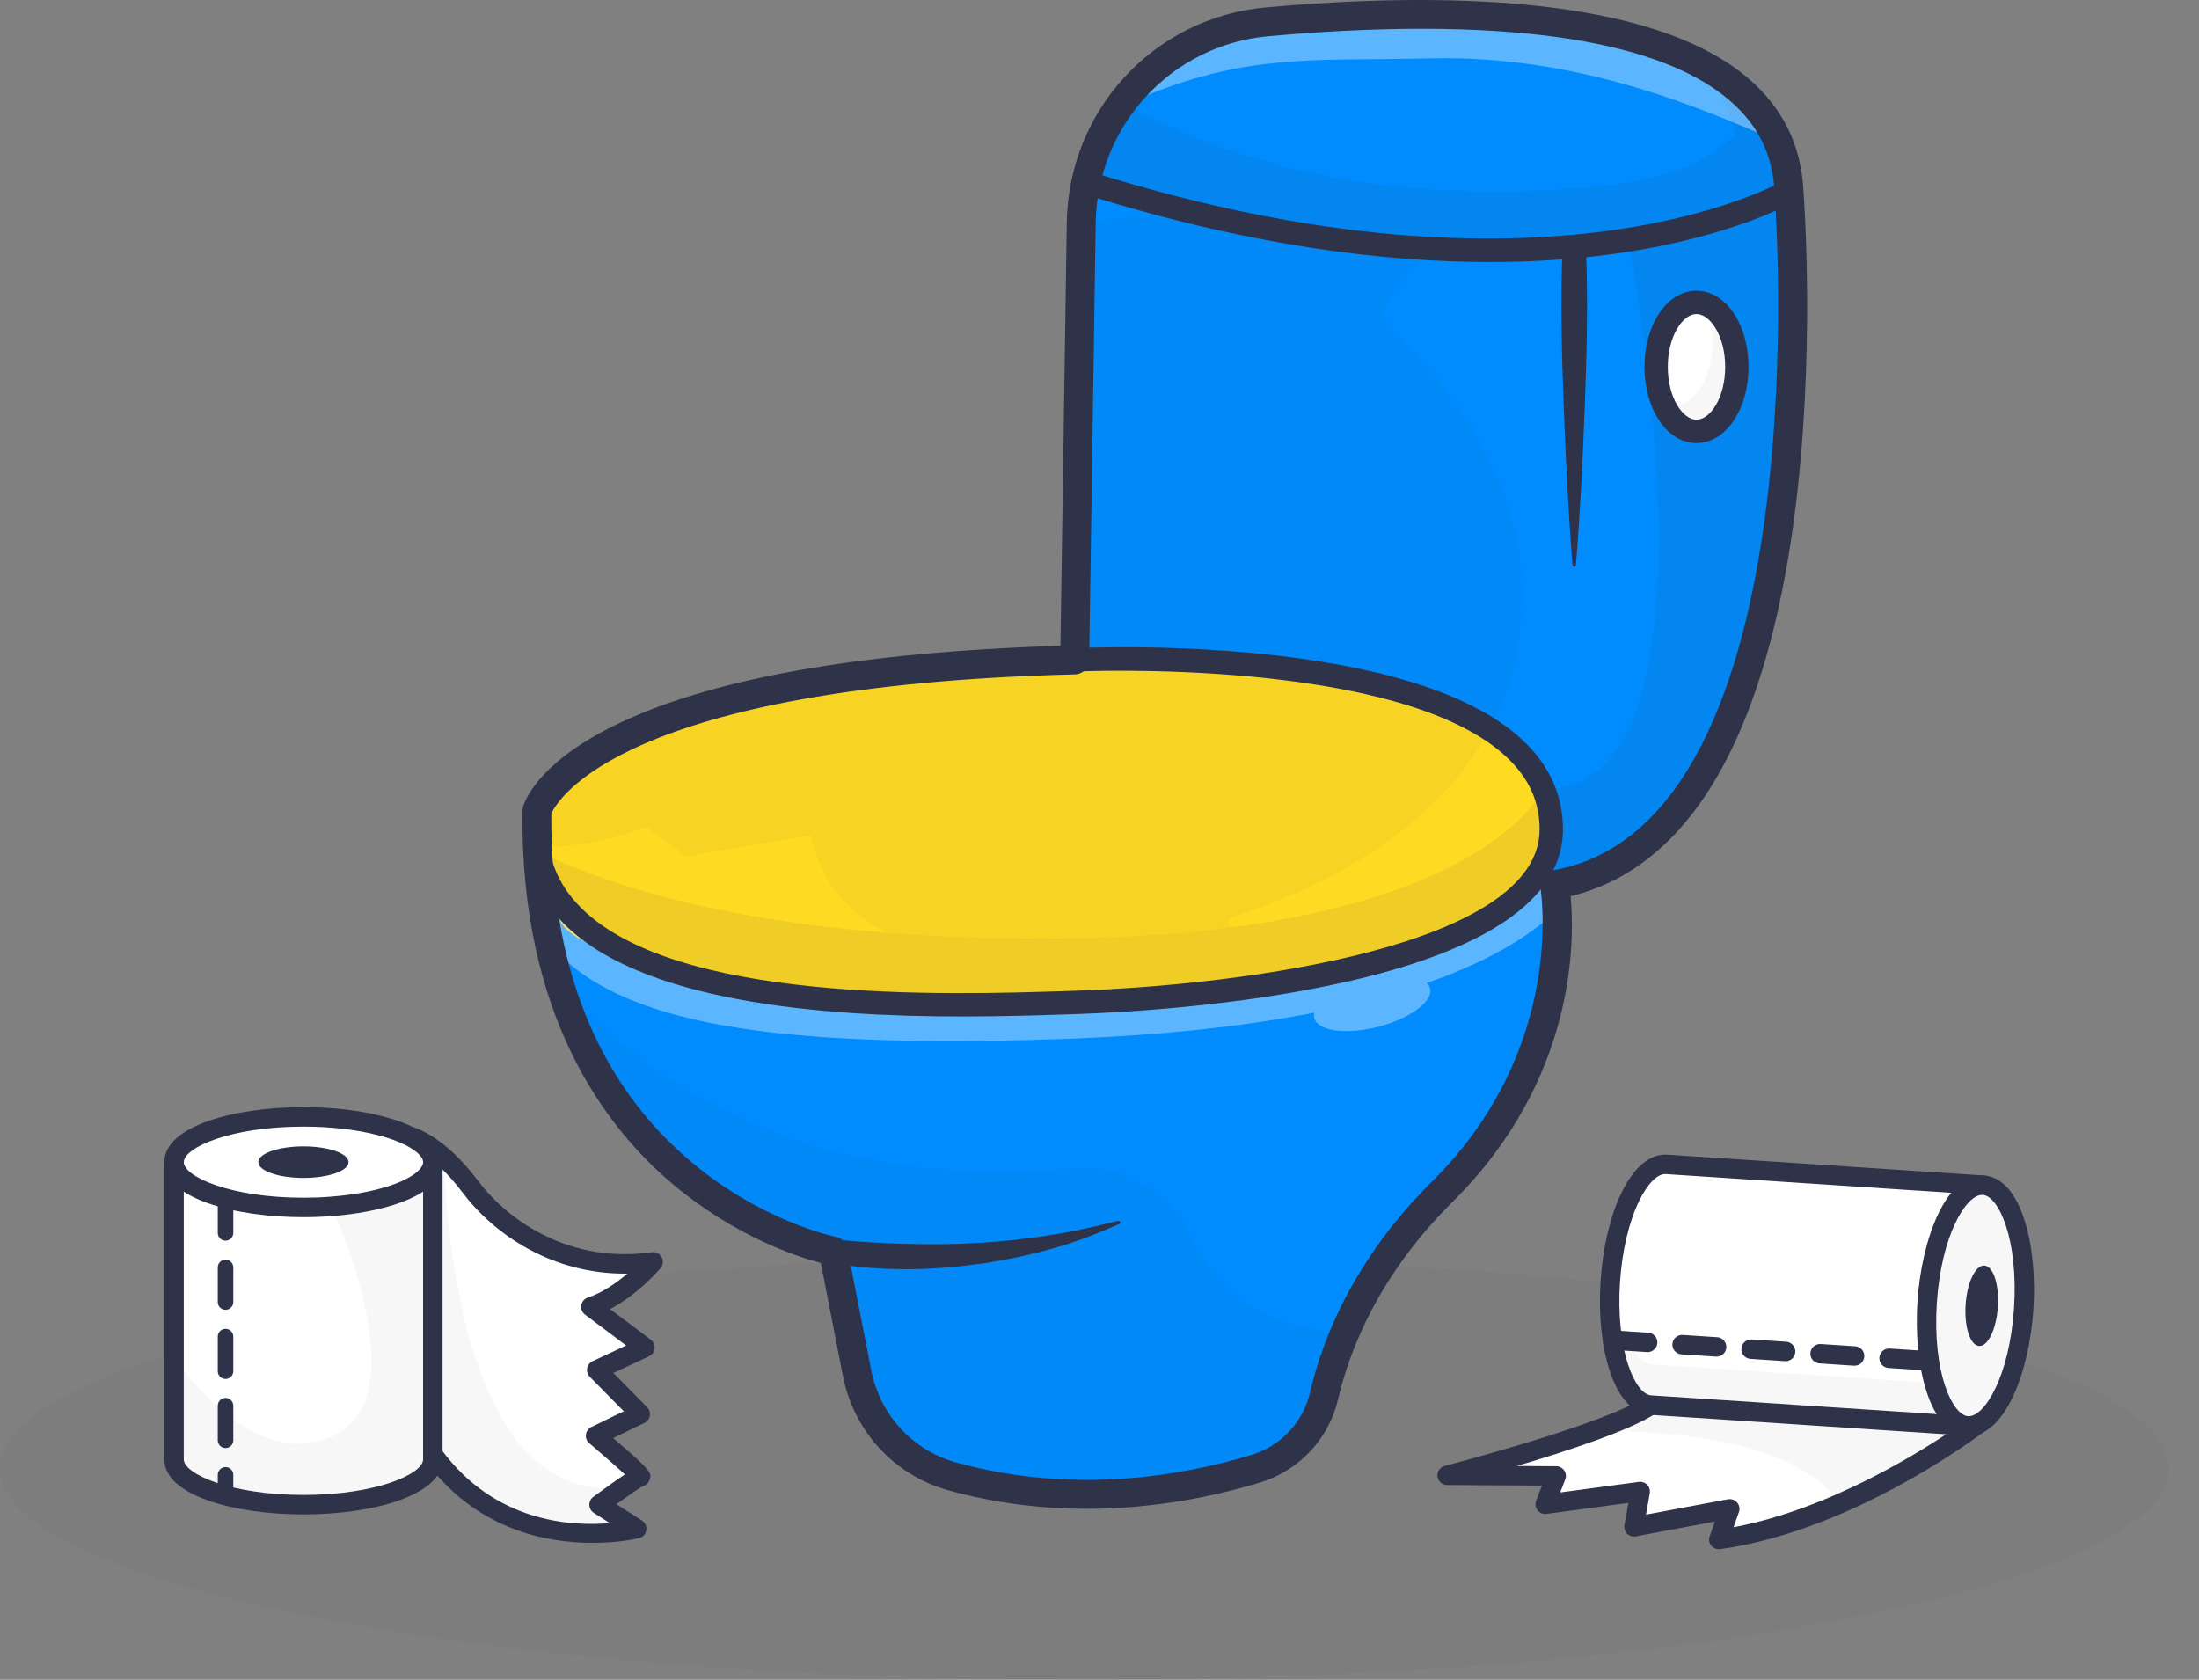 <svg width="72" height="55" viewBox="0 0 72 55" fill="none" xmlns="http://www.w3.org/2000/svg">
<rect x="0" y="0" width="72" height="55" fill="#808080" stroke="none"/>
<g opacity="0.2">
<path opacity="0.2" d="M35.504 55C55.112 55 71.007 51.899 71.007 48.073C71.007 44.247 55.112 41.146 35.504 41.146C15.896 41.146 0 44.247 0 48.073C0 51.899 15.896 55 35.504 55Z" fill="#2E3349"/>
</g>
<path d="M17.579 26.554C17.576 27.004 17.583 27.441 17.603 27.863C17.62 28.234 17.646 28.594 17.682 28.945C17.721 29.336 17.771 29.714 17.831 30.081C17.935 30.715 18.068 31.314 18.226 31.877C18.258 31.995 18.292 32.112 18.328 32.227C20.603 39.669 27.282 40.964 27.282 40.964L28.061 44.95C28.379 46.581 29.588 47.903 31.189 48.344C35.219 49.456 38.946 48.75 41.127 48.086C42.24 47.748 43.089 46.841 43.352 45.709C43.491 45.109 43.712 44.377 44.068 43.563C44.665 42.192 45.639 40.593 47.225 39.019C49.964 36.304 50.754 33.314 50.939 31.307C50.939 31.306 50.939 31.306 50.939 31.304C50.969 30.981 50.984 30.683 50.987 30.416C50.987 30.356 50.988 30.295 50.988 30.237C50.987 29.569 50.925 29.125 50.904 29.002C50.902 28.98 50.9 28.968 50.9 28.968C59.949 27.409 58.688 7.814 58.58 6.341C58.575 6.283 58.573 6.253 58.573 6.253C58.546 5.656 58.42 5.114 58.211 4.628C58.024 4.189 57.769 3.792 57.455 3.436C56.907 2.814 56.18 2.312 55.325 1.911C51.745 0.229 45.912 0.315 41.496 0.713C39.546 0.888 37.853 1.891 36.75 3.358C36.712 3.407 36.676 3.456 36.64 3.507C36.204 4.122 35.869 4.813 35.657 5.555C35.499 6.111 35.411 6.694 35.402 7.297L35.189 21.607C18.722 22.027 17.579 26.554 17.579 26.554Z" fill="#008CFF"/>
<path d="M41.675 21.907C44.581 22.246 47.704 22.725 49.791 24.773C49.968 24.948 50.138 25.134 50.255 25.352C50.416 25.651 50.471 25.993 50.525 26.328C50.663 27.198 50.789 28.142 50.37 28.917C49.889 29.808 48.841 30.202 47.881 30.525C47.067 30.799 46.253 31.073 45.439 31.347C44.748 31.58 44.055 31.813 43.342 31.969C42.596 32.132 41.835 32.209 41.076 32.281C37.913 32.584 34.743 32.82 31.571 32.988C28.213 33.166 24.703 33.24 21.661 31.809C20.819 31.412 18.744 30.968 18.328 30.135C17.863 29.203 17.576 28.018 17.718 26.986C17.771 26.608 18.17 25.407 18.328 25.06C18.635 24.385 20.677 23.929 21.342 23.6C22.337 23.108 23.38 23.021 24.455 22.744C28.709 21.649 33.257 21.309 37.667 21.535C39.007 21.604 40.342 21.752 41.675 21.907Z" fill="#FFDA22"/>
<g opacity="0.2">
<path opacity="0.2" d="M17.602 27.863C17.639 28.647 17.717 29.385 17.831 30.081C19.859 31.165 24.6 32.846 34.484 32.846C49.067 32.846 50.263 28.73 50.263 28.73L50.904 29.002C50.902 28.98 50.9 28.968 50.9 28.968C59.949 27.409 58.688 7.814 58.58 6.341C58.579 6.332 58.579 6.324 58.579 6.317C58.578 6.305 58.576 6.296 58.575 6.287C58.574 6.265 58.573 6.253 58.573 6.253C58.568 6.14 58.559 6.028 58.546 5.92C58.544 5.895 58.541 5.869 58.537 5.844C58.534 5.811 58.529 5.778 58.523 5.746C58.521 5.717 58.516 5.689 58.51 5.66C58.504 5.623 58.498 5.585 58.49 5.548C58.485 5.516 58.478 5.485 58.471 5.453C58.465 5.42 58.458 5.388 58.45 5.356C58.444 5.327 58.437 5.298 58.428 5.27C58.421 5.239 58.413 5.209 58.405 5.179C58.388 5.12 58.37 5.061 58.352 5.003C58.35 4.998 58.348 4.992 58.347 4.987C58.331 4.94 58.315 4.894 58.298 4.848C58.289 4.825 58.281 4.803 58.272 4.78C58.253 4.729 58.232 4.679 58.211 4.628C58.201 4.605 58.192 4.584 58.181 4.561C58.167 4.529 58.153 4.498 58.138 4.466C58.114 4.415 58.088 4.364 58.062 4.314C58.058 4.307 58.055 4.3 58.051 4.293C57.998 4.193 57.941 4.096 57.881 4.001C57.849 3.951 57.816 3.902 57.782 3.854C57.749 3.805 57.714 3.758 57.678 3.711C57.648 3.669 57.614 3.628 57.581 3.587C57.572 3.575 57.562 3.563 57.552 3.55C57.525 3.518 57.497 3.486 57.47 3.454C57.465 3.448 57.46 3.442 57.455 3.436C56.907 2.814 56.181 2.312 55.325 1.911C56.203 2.738 56.68 3.593 56.818 4.388C56.293 4.934 55.609 5.332 54.891 5.592C53.962 5.928 52.971 6.052 51.987 6.137C48.822 6.408 45.606 6.29 42.513 5.566C40.505 5.096 38.548 4.366 36.75 3.358C36.712 3.407 36.676 3.456 36.64 3.507C36.204 4.123 35.869 4.813 35.657 5.555C35.677 5.572 35.696 5.588 35.716 5.604C36.944 6.581 38.5 7.036 40.032 7.377C43.688 8.19 47.462 8.469 51.198 8.205C51.906 8.156 52.621 8.082 53.331 7.978C53.626 9.555 56.563 25.94 50.534 25.835C50.534 25.835 48.368 30.733 34.124 30.733C25.035 30.733 20.032 29.067 17.602 27.863Z" fill="#2E3349"/>
</g>
<g opacity="0.2">
<path opacity="0.2" d="M58.58 6.341C58.579 6.332 58.579 6.324 58.579 6.317C58.578 6.305 58.576 6.296 58.575 6.287C58.574 6.265 58.573 6.253 58.573 6.253C58.568 6.14 58.559 6.028 58.546 5.92C58.544 5.895 58.541 5.869 58.537 5.844C58.534 5.811 58.529 5.778 58.523 5.746C58.521 5.717 58.516 5.689 58.51 5.66C58.504 5.623 58.498 5.585 58.49 5.548C58.485 5.516 58.478 5.485 58.471 5.453C58.465 5.42 58.458 5.388 58.45 5.356C58.444 5.327 58.437 5.298 58.428 5.27C58.421 5.239 58.413 5.209 58.405 5.179C58.388 5.12 58.37 5.061 58.352 5.003C58.35 4.998 58.348 4.992 58.347 4.987C58.331 4.94 58.315 4.894 58.298 4.848C58.289 4.825 58.281 4.803 58.272 4.78C58.253 4.729 58.232 4.679 58.211 4.628C58.201 4.605 58.192 4.584 58.181 4.561C58.167 4.529 58.153 4.498 58.137 4.466C58.114 4.415 58.088 4.364 58.062 4.314C58.058 4.307 58.055 4.3 58.051 4.293C57.998 4.193 57.941 4.096 57.881 4.001C57.849 3.951 57.816 3.902 57.782 3.854C57.749 3.805 57.714 3.758 57.678 3.711C57.648 3.669 57.614 3.628 57.581 3.587C57.572 3.575 57.562 3.563 57.552 3.55C57.525 3.518 57.497 3.486 57.47 3.454C57.465 3.448 57.459 3.442 57.455 3.436C56.907 2.814 56.181 2.312 55.325 1.911C56.203 2.738 56.68 3.593 56.818 4.388C56.293 4.934 55.609 5.332 54.891 5.592C53.962 5.928 52.971 6.052 51.987 6.137C50.547 6.261 49.096 6.302 47.651 6.244C45.921 6.174 44.199 5.96 42.513 5.566C40.505 5.096 38.548 4.366 36.75 3.358C36.712 3.407 36.676 3.456 36.64 3.507C36.204 4.123 35.869 4.813 35.657 5.555C35.677 5.572 35.696 5.588 35.716 5.604C36.544 6.263 37.522 6.684 38.54 6.993L34.928 7.29L34.722 21.146C28.052 21.35 23.099 22.248 19.995 23.816C17.53 25.061 17.155 26.301 17.12 26.439C17.111 26.475 17.106 26.512 17.106 26.549C17.102 26.931 17.108 27.303 17.121 27.666C18.816 27.889 20.456 27.34 21.108 27.082C21.108 27.082 21.109 27.082 21.109 27.082C21.135 27.087 21.16 27.089 21.185 27.09L22.192 27.831C22.279 27.957 22.423 28.036 22.58 28.036C22.611 28.036 22.642 28.033 22.673 28.027C22.72 28.017 22.762 28 22.802 27.978L26.541 27.355C26.793 28.508 27.389 29.43 28.317 30.101C28.549 30.269 28.796 30.413 29.052 30.541C23.099 30.07 19.536 28.821 17.602 27.863C17.639 28.647 17.717 29.386 17.831 30.081C19.858 31.165 24.6 32.846 34.483 32.846C49.067 32.846 50.263 28.73 50.263 28.73L50.904 29.002C50.902 28.98 50.9 28.968 50.9 28.968C59.949 27.409 58.688 7.814 58.58 6.341ZM50.534 25.835C50.534 25.835 49.045 29.197 40.433 30.35C40.235 30.376 40.17 30.094 40.36 30.031C43.869 28.867 48.033 26.633 49.375 22.439C50.363 19.353 49.781 16.189 47.692 13.289C46.886 12.169 46.155 11.297 45.563 10.708C45.263 10.409 45.268 9.927 45.566 9.627C45.996 9.194 46.382 8.734 46.737 8.25C48.307 8.33 49.629 8.316 51.198 8.205C51.906 8.156 52.621 8.082 53.331 7.978C53.627 9.555 56.563 25.94 50.534 25.835Z" fill="#2E3349"/>
</g>
<g opacity="0.2">
<path opacity="0.2" d="M18.328 32.227C20.603 39.669 27.282 40.965 27.282 40.965L28.061 44.95C28.379 46.581 29.588 47.902 31.189 48.344C35.22 49.456 38.946 48.75 41.126 48.086C42.24 47.748 43.089 46.842 43.352 45.709C43.491 45.109 43.712 44.377 44.067 43.564C41.208 43.66 39.706 41.969 38.931 40.4C38.227 38.975 36.739 38.112 35.157 38.257C25.997 39.096 20.803 35.004 18.328 32.227Z" fill="#2E3349"/>
</g>
<g opacity="0.6">
<path opacity="0.6" d="M17.682 28.945C17.721 29.336 17.77 29.714 17.831 30.081C17.935 30.715 17.828 30.347 17.987 30.91C20.267 33.57 25.401 34.322 34.565 34.027C38.065 33.913 40.835 33.589 43.032 33.158C43.017 33.219 43.017 33.277 43.031 33.333C43.14 33.76 44.078 33.888 45.126 33.62C46.173 33.35 46.934 32.786 46.824 32.358C46.807 32.293 46.772 32.237 46.72 32.186C49.138 31.343 50.323 30.415 50.925 29.854C50.93 29.85 50.896 28.971 50.899 28.968C50.897 28.91 50.263 28.73 50.263 28.73C50.263 28.73 50.938 31.307 34.483 32.846C23.861 33.839 19.463 31.049 17.682 28.945Z" fill="white"/>
</g>
<g opacity="0.6">
<path opacity="0.6" d="M36.641 3.508C40.611 1.702 42.734 2.005 46.853 1.911C51.707 1.8 55.687 3.534 58.211 4.627C57.696 3.421 56.669 2.542 55.325 1.912C51.745 0.229 45.912 0.316 41.496 0.713C39.481 0.894 37.739 1.96 36.641 3.508Z" fill="white"/>
</g>
<g opacity="0.2">
<path opacity="0.2" d="M57.881 4.001C57.941 4.096 57.998 4.193 58.051 4.293C57.999 4.192 57.942 4.095 57.881 4.001Z" fill="#1A1A5A"/>
<path opacity="0.2" d="M57.995 4.323C57.944 4.227 57.889 4.132 57.827 4.035L57.934 3.966C57.998 4.064 58.056 4.164 58.108 4.264L57.995 4.323Z" fill="#2E3349"/>
</g>
<path d="M35.586 49.403C34.165 49.403 32.638 49.235 31.064 48.8C29.282 48.309 27.954 46.868 27.596 45.041L26.876 41.354C26.112 41.152 24.095 40.497 22.074 38.81C19.766 36.883 17.031 33.192 17.106 26.549C17.106 26.512 17.111 26.474 17.12 26.439C17.155 26.301 17.53 25.061 19.995 23.816C23.099 22.248 28.052 21.35 34.722 21.146L34.929 7.29C34.983 3.601 37.788 0.57 41.453 0.241C46.88 -0.246 54.032 -0.233 57.283 2.6C58.382 3.558 58.975 4.777 59.046 6.224C59.065 6.47 59.459 11.706 58.731 17.067C58.293 20.301 57.537 22.955 56.484 24.955C55.218 27.363 53.517 28.837 51.425 29.343C51.562 30.789 51.611 35.338 47.558 39.355C45.147 41.745 44.191 44.188 43.812 45.816C43.512 47.109 42.536 48.152 41.264 48.539C39.786 48.988 37.817 49.403 35.586 49.403ZM18.052 26.64C18.012 31.617 19.558 35.457 22.646 38.055C24.969 40.009 27.349 40.495 27.372 40.5C27.561 40.537 27.709 40.685 27.746 40.874L28.525 44.86C28.813 46.332 29.882 47.493 31.315 47.888C35.144 48.944 38.689 48.333 40.989 47.634C41.938 47.345 42.667 46.566 42.891 45.602C43.297 43.852 44.321 41.232 46.892 38.683C51.317 34.297 50.444 29.104 50.434 29.052C50.412 28.928 50.44 28.8 50.512 28.697C50.585 28.594 50.695 28.523 50.819 28.502C59.689 26.972 58.119 6.499 58.102 6.293C58.101 6.287 58.101 6.282 58.101 6.276C58.044 5.078 57.573 4.108 56.661 3.314C53.662 0.7 46.782 0.713 41.538 1.184C38.357 1.47 35.923 4.101 35.875 7.304L35.662 21.614C35.658 21.868 35.455 22.073 35.201 22.08C20.355 22.459 18.247 26.202 18.052 26.64Z" fill="#2E3349"/>
<path d="M31.502 33.282C26.995 33.282 20.861 32.839 18.34 30.116C17.428 29.13 17.044 27.918 17.2 26.512C17.223 26.302 17.412 26.151 17.621 26.174C17.831 26.198 17.982 26.386 17.959 26.596C17.828 27.788 18.136 28.77 18.901 29.596C21.934 32.873 31.04 32.576 34.928 32.449L35.177 32.441C40.834 32.258 50.41 30.94 50.41 27.157C50.41 26.256 50.065 25.489 49.354 24.813C45.884 21.508 35.314 21.983 35.208 21.989C34.997 22 34.818 21.836 34.807 21.625C34.797 21.415 34.959 21.235 35.17 21.225C35.618 21.203 46.174 20.729 49.881 24.259C50.739 25.076 51.174 26.051 51.174 27.157C51.174 32.423 37.869 33.119 35.201 33.205L34.953 33.213C34.038 33.243 32.842 33.282 31.502 33.282Z" fill="#2E3349"/>
<path d="M27.348 40.588C27.713 40.624 28.107 40.653 28.489 40.678L29.069 40.708L29.649 40.728C30.423 40.747 31.2 40.747 31.976 40.699C32.365 40.682 32.752 40.641 33.141 40.608C33.526 40.555 33.917 40.525 34.301 40.453C35.077 40.343 35.84 40.162 36.609 39.976L36.611 39.976C36.641 39.969 36.67 39.987 36.677 40.016C36.684 40.042 36.67 40.069 36.646 40.079C35.919 40.398 35.172 40.691 34.398 40.898C34.014 41.012 33.622 41.095 33.23 41.184C33.034 41.223 32.836 41.256 32.639 41.293C32.54 41.31 32.441 41.33 32.342 41.345L32.043 41.385C31.247 41.496 30.443 41.561 29.638 41.557C29.235 41.557 28.832 41.541 28.43 41.509C28.024 41.473 27.631 41.428 27.216 41.341C27.01 41.298 26.877 41.095 26.92 40.889C26.96 40.696 27.139 40.568 27.33 40.586L27.348 40.588Z" fill="#2E3349"/>
<path d="M48.783 8.58C45.364 8.58 40.888 8.059 35.438 6.336C35.237 6.272 35.125 6.057 35.189 5.856C35.252 5.655 35.467 5.543 35.668 5.607C50.665 10.35 58.302 5.97 58.378 5.925C58.559 5.818 58.794 5.877 58.902 6.059C59.009 6.24 58.95 6.475 58.768 6.583C58.687 6.631 56.736 7.77 52.866 8.31C51.74 8.467 50.376 8.58 48.783 8.58Z" fill="#2E3349"/>
<path d="M51.926 8.077C51.962 8.946 51.969 9.816 51.959 10.685C51.951 11.554 51.92 12.423 51.889 13.293C51.824 15.031 51.738 16.77 51.599 18.509C51.596 18.539 51.57 18.561 51.54 18.559C51.513 18.557 51.492 18.535 51.489 18.509C51.35 16.77 51.264 15.031 51.2 13.293C51.169 12.423 51.137 11.554 51.13 10.685C51.119 9.816 51.126 8.946 51.162 8.077C51.171 7.866 51.349 7.702 51.56 7.711C51.76 7.719 51.918 7.881 51.926 8.077Z" fill="#2E3349"/>
<path d="M55.547 14.126C56.276 14.126 56.867 13.18 56.867 12.013C56.867 10.847 56.276 9.901 55.547 9.901C54.817 9.901 54.226 10.847 54.226 12.013C54.226 13.18 54.817 14.126 55.547 14.126Z" fill="white"/>
<g opacity="0.2">
<path opacity="0.2" d="M55.833 9.952C55.989 10.298 56.081 10.722 56.081 11.18C56.081 12.347 55.49 13.293 54.76 13.293C54.662 13.293 54.566 13.274 54.474 13.242C54.713 13.776 55.104 14.125 55.547 14.125C56.276 14.125 56.868 13.18 56.868 12.013C56.868 11.004 56.425 10.162 55.833 9.952Z" fill="#2E3349"/>
</g>
<path d="M55.547 14.508C54.592 14.508 53.844 13.412 53.844 12.013C53.844 10.614 54.592 9.519 55.547 9.519C56.502 9.519 57.25 10.614 57.25 12.013C57.25 13.412 56.502 14.508 55.547 14.508ZM55.547 10.283C55.103 10.283 54.608 10.994 54.608 12.013C54.608 13.033 55.103 13.743 55.547 13.743C55.991 13.743 56.486 13.033 56.486 12.013C56.486 10.994 55.991 10.283 55.547 10.283Z" fill="#2E3349"/>
<path d="M19.346 42.789L21.116 44.119L19.538 44.857L20.962 46.301L19.5 47.012C19.5 47.012 21.078 48.352 20.962 48.355C20.914 48.357 20.676 48.514 20.412 48.697C20.038 48.955 19.616 49.267 19.616 49.267L20.847 50.053C20.847 50.053 16.691 51.131 14.15 47.589L14.147 47.552L13.414 37.207C13.414 37.207 13.707 37.267 14.166 37.599C14.279 37.681 14.402 37.779 14.534 37.898C14.794 38.131 15.087 38.441 15.397 38.853C16.498 40.316 18.668 41.707 21.386 41.316C21.386 41.316 20.462 42.415 19.346 42.789Z" fill="white"/>
<g opacity="0.2">
<path opacity="0.2" d="M20.847 50.053C20.847 50.053 16.69 51.131 14.149 47.59L14.146 47.552C14.146 44.336 14.158 39.9 14.165 37.599C14.279 37.681 14.402 37.779 14.533 37.898C14.617 40.466 15.278 49.328 20.411 48.697C20.038 48.955 19.615 49.267 19.615 49.267L20.847 50.053Z" fill="#2E3349"/>
</g>
<path d="M19.399 50.517C17.881 50.517 15.547 50.084 13.891 47.775C13.857 47.727 13.836 47.671 13.832 47.612L13.097 37.229C13.089 37.129 13.13 37.032 13.205 36.967C13.28 36.901 13.382 36.874 13.479 36.895C13.52 36.903 14.49 37.12 15.651 38.661C16.688 40.038 18.727 41.377 21.34 41.001C21.471 40.982 21.6 41.046 21.664 41.161C21.728 41.277 21.715 41.42 21.63 41.521C21.596 41.561 20.906 42.374 19.975 42.864L21.308 43.864C21.397 43.932 21.445 44.041 21.433 44.152C21.422 44.263 21.353 44.36 21.251 44.408L20.082 44.955L21.189 46.078C21.261 46.151 21.294 46.254 21.276 46.355C21.259 46.456 21.194 46.543 21.102 46.588L20.077 47.086C21.363 48.187 21.345 48.24 21.269 48.458C21.234 48.558 21.148 48.635 21.047 48.663C20.939 48.717 20.568 48.972 20.18 49.25L21.018 49.785C21.125 49.853 21.181 49.978 21.162 50.103C21.142 50.228 21.05 50.33 20.927 50.361C20.911 50.365 20.298 50.517 19.399 50.517ZM14.461 47.476C16.208 49.846 18.7 49.981 19.967 49.87L19.444 49.536C19.355 49.48 19.3 49.383 19.297 49.278C19.293 49.173 19.342 49.074 19.426 49.011C19.92 48.647 20.243 48.42 20.46 48.278C20.184 48.023 19.721 47.618 19.294 47.255C19.212 47.186 19.17 47.079 19.184 46.972C19.197 46.866 19.264 46.773 19.36 46.726L20.424 46.209L19.311 45.081C19.239 45.007 19.206 44.903 19.225 44.801C19.243 44.699 19.31 44.612 19.403 44.569L20.501 44.055L19.155 43.044C19.06 42.973 19.012 42.855 19.032 42.739C19.05 42.622 19.133 42.525 19.245 42.487C19.738 42.322 20.197 41.995 20.541 41.702C18.077 41.733 16.168 40.407 15.142 39.044C14.588 38.309 14.098 37.92 13.77 37.719L14.461 47.476ZM20.973 48.674C20.973 48.674 20.973 48.674 20.973 48.674C20.973 48.674 20.973 48.674 20.973 48.674Z" fill="#2E3349"/>
<path d="M14.171 38.052V47.784C14.171 47.837 14.162 47.891 14.146 47.944C13.918 48.688 12.12 49.267 9.935 49.267C7.595 49.267 5.698 48.603 5.698 47.784V38.052H14.171V38.052Z" fill="white"/>
<g opacity="0.2">
<path opacity="0.2" d="M14.146 37.892V47.944C13.918 48.688 12.12 49.267 9.935 49.267C7.595 49.267 5.698 48.603 5.698 47.784V44.447C6.766 45.941 8.542 47.745 10.602 47.133C13.969 46.133 10.845 39.501 10.845 39.501C12.22 39.228 12.709 38.662 12.773 38.052C12.816 37.653 12.679 37.236 12.487 36.869C13.396 37.109 14.018 37.475 14.146 37.892Z" fill="#2E3349"/>
</g>
<path d="M9.935 49.586C7.671 49.586 5.38 48.967 5.38 47.784V38.052C5.38 37.876 5.522 37.734 5.698 37.734H14.171C14.347 37.734 14.49 37.876 14.49 38.052V47.784C14.49 48.967 12.198 49.586 9.935 49.586ZM6.017 38.371V47.784C6.017 48.259 7.543 48.949 9.935 48.949C12.326 48.949 13.853 48.259 13.853 47.784V38.371H6.017Z" fill="#2E3349"/>
<path d="M7.385 49.25C7.244 49.25 7.13 49.136 7.13 48.996V48.291C7.13 48.151 7.244 48.036 7.385 48.036C7.525 48.036 7.639 48.151 7.639 48.291V48.996C7.639 49.136 7.525 49.25 7.385 49.25ZM7.385 47.414C7.244 47.414 7.13 47.3 7.13 47.159V46.028C7.13 45.887 7.244 45.773 7.385 45.773C7.525 45.773 7.639 45.887 7.639 46.028V47.159C7.639 47.3 7.525 47.414 7.385 47.414ZM7.385 45.151C7.244 45.151 7.13 45.036 7.13 44.896V43.764C7.13 43.623 7.244 43.509 7.385 43.509C7.525 43.509 7.639 43.623 7.639 43.764V44.896C7.639 45.036 7.525 45.151 7.385 45.151ZM7.385 42.887C7.244 42.887 7.13 42.773 7.13 42.632V41.5C7.13 41.359 7.244 41.245 7.385 41.245C7.525 41.245 7.639 41.359 7.639 41.5V42.632C7.639 42.773 7.525 42.887 7.385 42.887ZM7.385 40.623C7.244 40.623 7.13 40.509 7.13 40.368V39.237C7.13 39.096 7.244 38.982 7.385 38.982C7.525 38.982 7.639 39.096 7.639 39.237V40.368C7.639 40.509 7.525 40.623 7.385 40.623Z" fill="#2E3349"/>
<path d="M14.171 38.052C14.171 38.106 14.162 38.159 14.146 38.212C13.951 38.85 12.602 39.367 10.845 39.501C10.552 39.523 10.247 39.535 9.934 39.535C7.595 39.535 5.698 38.872 5.698 38.052C5.698 37.233 7.595 36.569 9.934 36.569C10.893 36.569 11.777 36.681 12.487 36.869C13.396 37.109 14.018 37.475 14.146 37.892C14.162 37.944 14.171 37.998 14.171 38.052Z" fill="white"/>
<path d="M9.935 39.854C7.672 39.854 5.381 39.235 5.381 38.052C5.381 36.87 7.672 36.251 9.935 36.251C10.894 36.251 11.805 36.358 12.57 36.561C13.315 36.758 14.247 37.132 14.452 37.798C14.478 37.883 14.491 37.968 14.491 38.052C14.491 38.136 14.478 38.221 14.452 38.305C14.165 39.242 12.414 39.701 10.871 39.818C10.563 39.842 10.248 39.854 9.935 39.854ZM9.935 36.888C7.544 36.888 6.018 37.577 6.018 38.052C6.018 38.527 7.544 39.217 9.935 39.217C10.232 39.217 10.53 39.206 10.822 39.183C12.614 39.047 13.716 38.533 13.843 38.119C13.85 38.096 13.854 38.073 13.854 38.052C13.854 38.031 13.85 38.008 13.843 37.984C13.777 37.77 13.361 37.429 12.407 37.177C11.694 36.988 10.84 36.888 9.935 36.888Z" fill="#2E3349"/>
<path d="M9.935 38.569C10.751 38.569 11.412 38.338 11.412 38.052C11.412 37.767 10.751 37.535 9.935 37.535C9.119 37.535 8.458 37.767 8.458 38.052C8.458 38.338 9.119 38.569 9.935 38.569Z" fill="#2E3349"/>
<path d="M65.099 46.377C65.099 46.377 63.03 48.015 60.247 49.229C59.024 49.761 57.663 50.213 56.279 50.407L56.636 49.404L53.501 49.991L53.703 48.837L50.593 49.254L50.952 48.326L47.383 48.306C47.383 48.306 50.124 47.598 52.179 46.849C52.965 46.562 53.652 46.269 54.046 46.007L55.109 45.359L65.099 46.377Z" fill="white"/>
<g opacity="0.2">
<path opacity="0.2" d="M65.099 46.377C65.099 46.377 63.031 48.015 60.248 49.229C58.893 47.241 55.05 46.842 52.18 46.849C52.966 46.562 53.653 46.269 54.047 46.007L55.11 45.359L65.099 46.377Z" fill="#2E3349"/>
</g>
<path d="M56.278 50.726C56.184 50.726 56.093 50.684 56.032 50.609C55.961 50.523 55.941 50.406 55.978 50.301L56.15 49.819L53.559 50.304C53.456 50.323 53.351 50.291 53.277 50.217C53.203 50.144 53.169 50.039 53.187 49.936L53.314 49.21L50.635 49.569C50.524 49.584 50.413 49.539 50.343 49.451C50.273 49.362 50.255 49.244 50.296 49.139L50.488 48.642L47.381 48.624C47.221 48.623 47.087 48.504 47.067 48.345C47.047 48.186 47.148 48.037 47.303 47.997C47.355 47.984 52.507 46.647 53.871 45.742L54.944 45.087C55.003 45.051 55.072 45.035 55.142 45.043L65.132 46.06C65.26 46.074 65.369 46.163 65.405 46.288C65.441 46.412 65.399 46.546 65.297 46.627C65.119 46.768 60.893 50.081 56.323 50.723C56.308 50.725 56.293 50.726 56.278 50.726ZM56.636 49.085C56.728 49.085 56.817 49.125 56.878 49.197C56.952 49.283 56.974 49.403 56.936 49.51L56.76 50.006C59.941 49.408 62.95 47.51 64.24 46.61L55.184 45.687L54.213 46.279C53.373 46.837 51.296 47.518 49.664 48L50.954 48.008C51.058 48.008 51.156 48.06 51.215 48.147C51.274 48.234 51.287 48.344 51.249 48.441L51.084 48.867L53.661 48.521C53.761 48.508 53.862 48.543 53.933 48.616C54.003 48.689 54.034 48.792 54.017 48.892L53.894 49.593L56.578 49.09C56.597 49.087 56.617 49.085 56.636 49.085Z" fill="#2E3349"/>
<path d="M64.421 46.689L54.048 46.007C53.174 45.949 52.582 44.139 52.725 41.962C52.868 39.786 53.692 38.068 54.565 38.125L54.566 38.125L64.939 38.806L64.421 46.689Z" fill="white"/>
<path d="M64.421 47.007C64.414 47.007 64.407 47.007 64.4 47.007L54.026 46.325C53.465 46.288 52.995 45.774 52.702 44.878C52.44 44.077 52.335 43.033 52.407 41.941C52.478 40.849 52.719 39.829 53.084 39.068C53.49 38.221 54.02 37.774 54.58 37.807C54.582 37.807 54.584 37.807 54.586 37.807L64.959 38.488C65.044 38.494 65.122 38.532 65.178 38.596C65.234 38.66 65.262 38.743 65.256 38.827L64.739 46.71C64.733 46.794 64.694 46.873 64.631 46.928C64.572 46.979 64.498 47.007 64.421 47.007ZM54.523 38.442C54.252 38.442 53.93 38.776 53.658 39.343C53.328 40.033 53.109 40.97 53.042 41.983C52.976 42.996 53.07 43.954 53.307 44.68C53.508 45.294 53.792 45.671 54.068 45.689L64.124 46.35L64.6 39.103L54.55 38.443C54.548 38.443 54.546 38.443 54.544 38.443C54.537 38.442 54.53 38.442 54.523 38.442Z" fill="#2E3349"/>
<path d="M62.982 44.866C62.975 44.866 62.968 44.865 62.961 44.865L61.832 44.791C61.656 44.779 61.523 44.627 61.535 44.452C61.546 44.276 61.698 44.144 61.873 44.155L63.003 44.229C63.178 44.241 63.311 44.392 63.3 44.568C63.289 44.736 63.149 44.866 62.982 44.866ZM60.724 44.717C60.717 44.717 60.709 44.717 60.702 44.717L59.573 44.642C59.398 44.631 59.264 44.479 59.276 44.304C59.288 44.128 59.44 43.995 59.615 44.007L60.744 44.081C60.92 44.092 61.053 44.244 61.041 44.419C61.03 44.588 60.89 44.717 60.724 44.717ZM58.465 44.569C58.458 44.569 58.451 44.569 58.444 44.568L57.314 44.494C57.139 44.482 57.006 44.331 57.017 44.155C57.029 43.98 57.181 43.847 57.356 43.858L58.485 43.932C58.661 43.944 58.794 44.096 58.782 44.271C58.771 44.44 58.631 44.569 58.465 44.569ZM56.206 44.42C56.199 44.42 56.192 44.42 56.185 44.42L55.055 44.346C54.88 44.334 54.747 44.182 54.758 44.007C54.77 43.831 54.921 43.698 55.097 43.71L56.227 43.784C56.402 43.796 56.535 43.947 56.523 44.123C56.513 44.291 56.372 44.42 56.206 44.42ZM53.947 44.272C53.94 44.272 53.933 44.272 53.926 44.271L52.797 44.197C52.621 44.185 52.488 44.034 52.5 43.858C52.511 43.683 52.663 43.55 52.838 43.561L53.968 43.636C54.143 43.647 54.276 43.799 54.265 43.974C54.254 44.143 54.114 44.272 53.947 44.272Z" fill="#2E3349"/>
<path d="M66.26 42.859C66.403 40.682 65.811 38.871 64.938 38.814C64.065 38.756 63.241 40.474 63.098 42.651C62.955 44.827 63.547 46.638 64.42 46.696C65.293 46.753 66.117 45.035 66.26 42.859Z" fill="white"/>
<path d="M64.467 47.009C64.445 47.009 64.422 47.008 64.4 47.006C63.166 46.925 62.645 44.687 62.781 42.623C62.916 40.558 63.731 38.408 64.959 38.489H64.959C66.193 38.57 66.714 40.808 66.578 42.872C66.445 44.899 65.662 47.009 64.467 47.009ZM64.897 39.124C64.369 39.124 63.562 40.448 63.416 42.664C63.269 44.909 63.914 46.336 64.442 46.371C64.971 46.403 65.795 45.075 65.943 42.831C66.09 40.586 65.445 39.159 64.918 39.124C64.911 39.124 64.904 39.124 64.897 39.124Z" fill="#2E3349"/>
<g opacity="0.2">
<path opacity="0.2" d="M66.26 42.859C66.403 40.682 65.811 38.871 64.938 38.814C64.065 38.756 63.241 40.474 63.098 42.651C62.955 44.827 63.547 46.638 64.42 46.696C65.293 46.753 66.117 45.035 66.26 42.859Z" fill="#2E3349"/>
</g>
<g opacity="0.2">
<path opacity="0.2" d="M64.106 46.668L54.048 46.007C53.174 45.949 52.582 44.138 52.725 41.962C52.74 41.729 52.764 41.501 52.794 41.281C52.795 43.158 53.351 44.626 54.138 44.678L63.243 45.277C63.38 45.694 63.648 46.123 63.862 46.407C63.934 46.502 64.013 46.596 64.106 46.668Z" fill="#2E3349"/>
</g>
<path d="M65.414 42.789C65.462 42.062 65.264 41.457 64.973 41.438C64.681 41.419 64.406 41.993 64.358 42.72C64.31 43.447 64.508 44.052 64.8 44.071C65.091 44.09 65.367 43.516 65.414 42.789Z" fill="#2E3349"/>
</svg>
